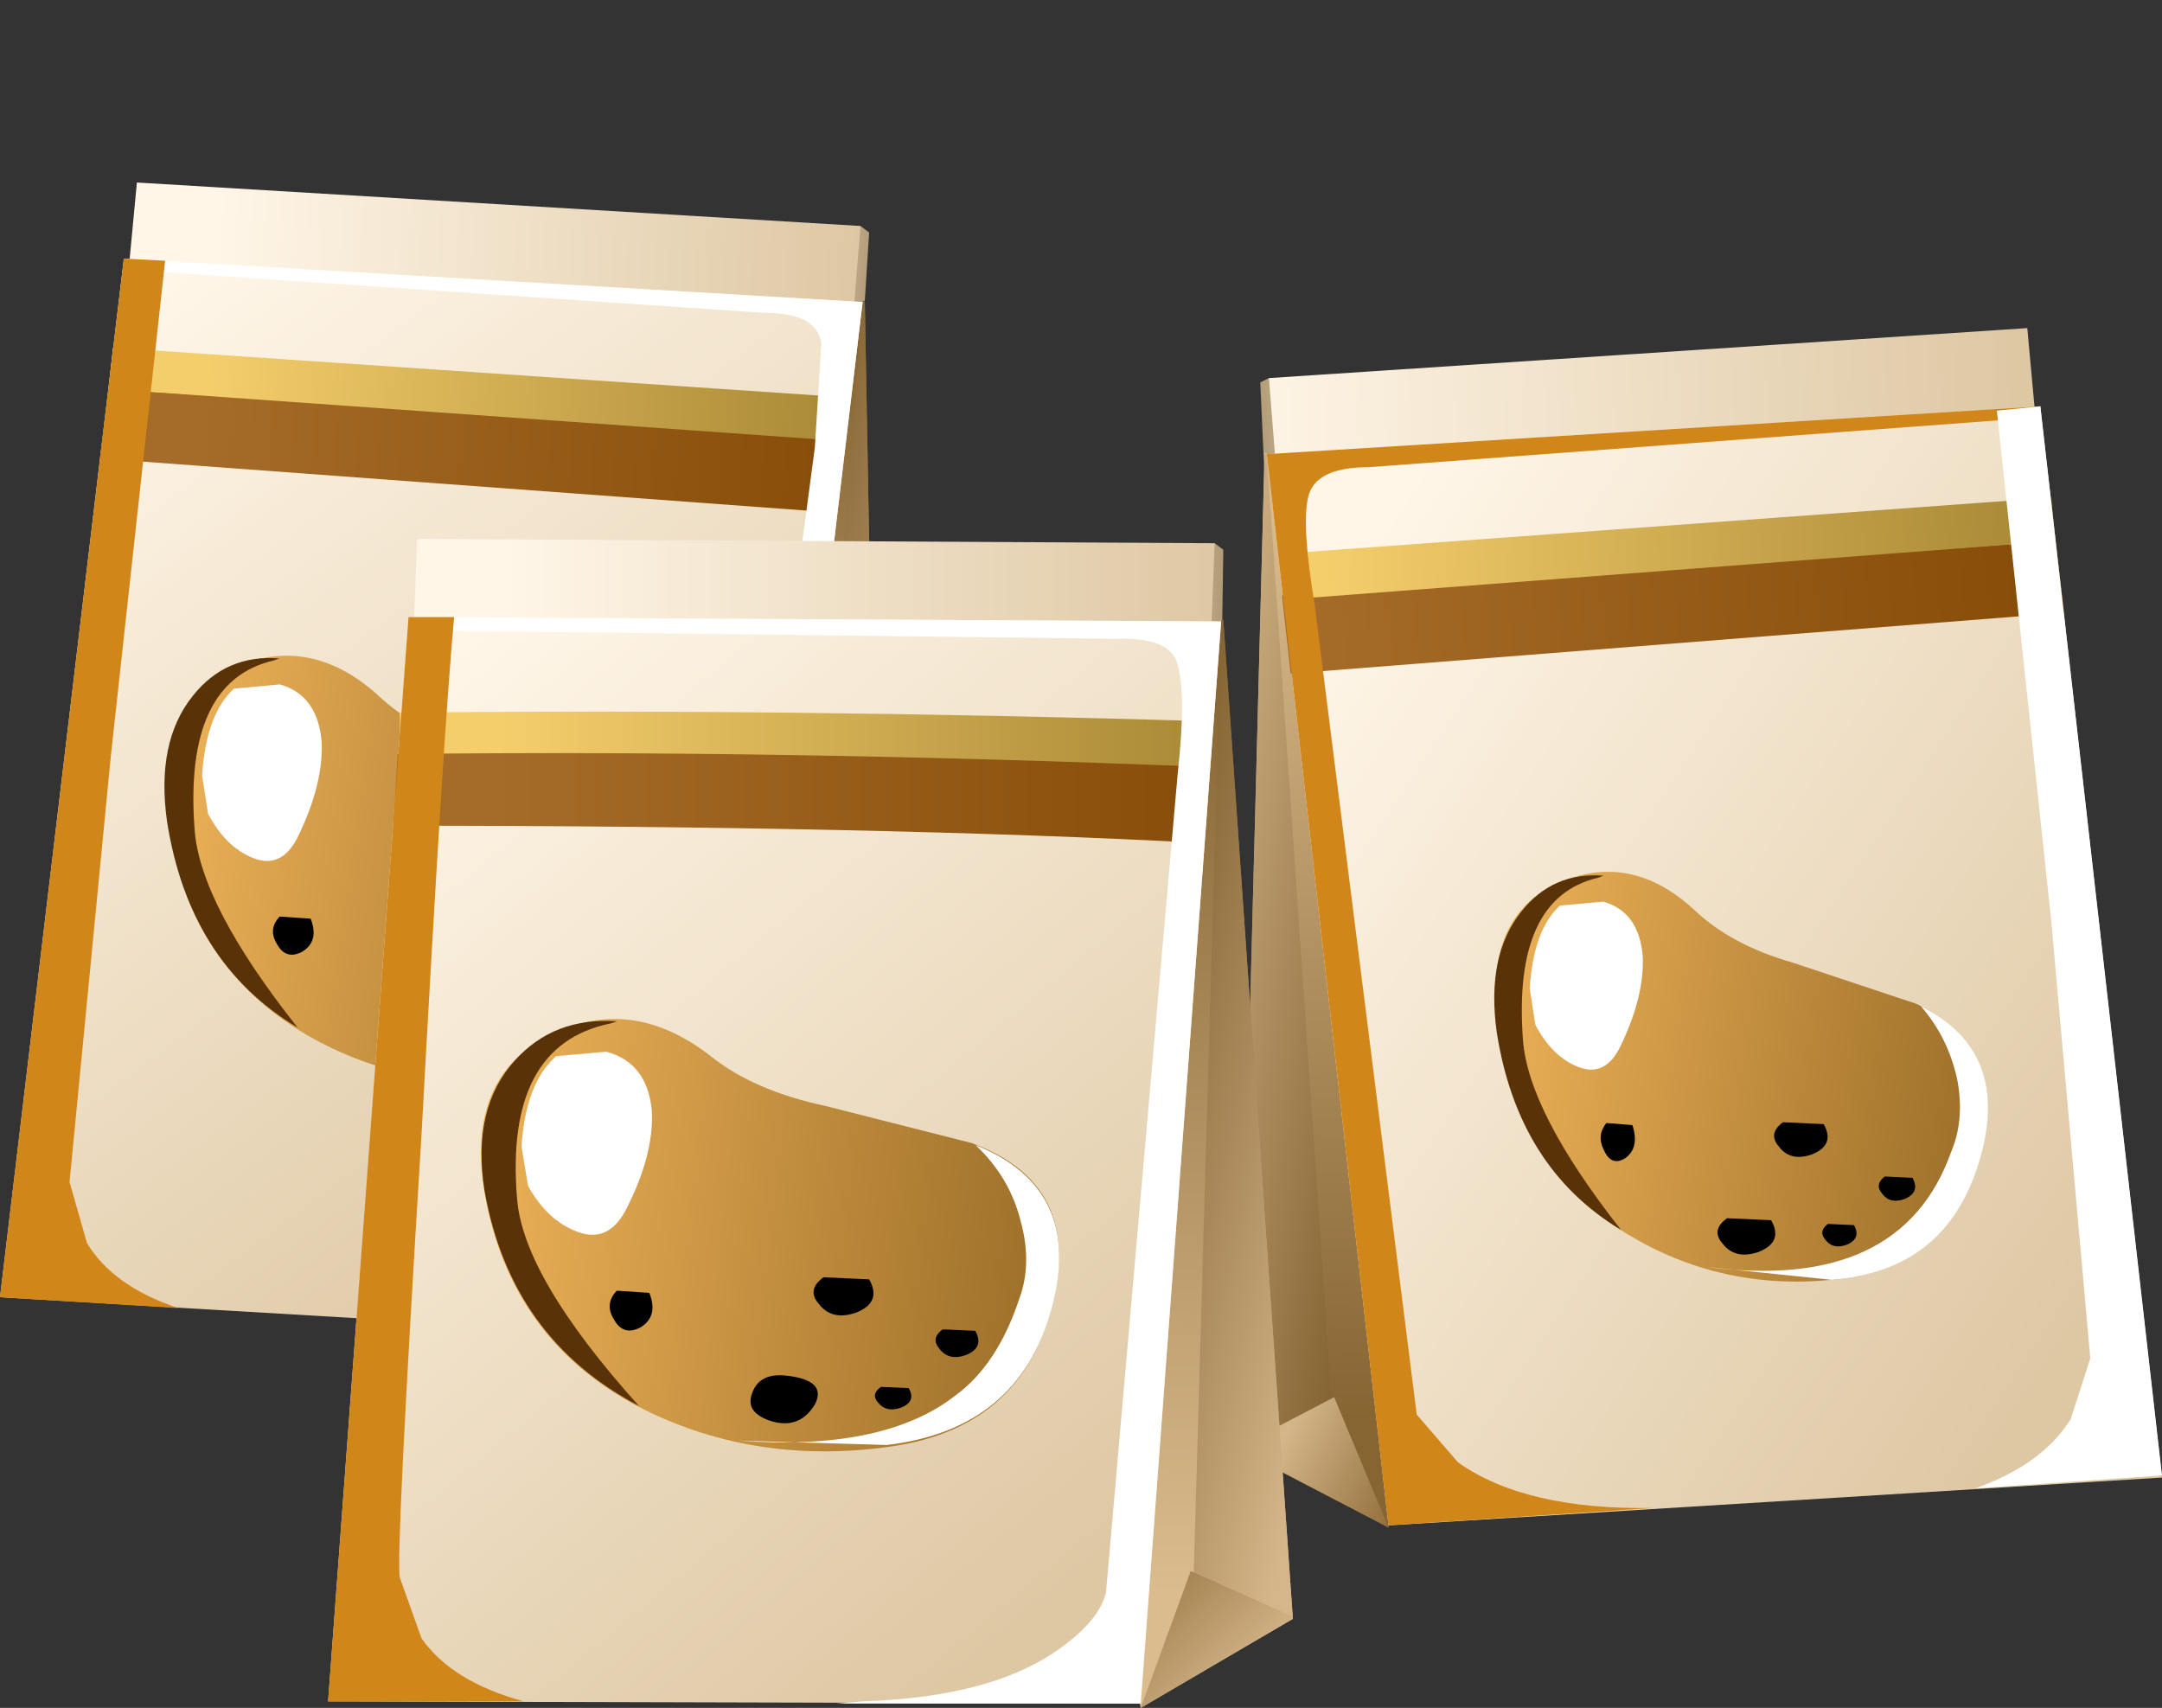 <?xml version="1.0" encoding="UTF-8" standalone="no"?>
<svg xmlns:xlink="http://www.w3.org/1999/xlink" height="39.3px" width="49.75px" xmlns="http://www.w3.org/2000/svg">
  <rect width="100%" height="100%" fill="#333333" stroke="none"/>
  <g transform="matrix(1.0, 0.0, 0.0, 1.0, 0.0, 0.0)">
    <use height="26.7" transform="matrix(1.0, 0.0, 0.0, 1.0, 0.0, 4.2)" width="20.3" xlink:href="#shape0"/>
    <use height="24.9" transform="matrix(1.0, 0.0, 0.0, 1.0, 2.85, 5.95)" width="17.0" xlink:href="#sprite0"/>
    <use height="24.15" transform="matrix(1.0, 0.0, 0.0, 1.0, 0.0, 5.95)" width="4.1" xlink:href="#sprite1"/>
    <use height="9.8" transform="matrix(1.0, 0.0, 0.0, 1.0, 3.8, 15.1)" width="11.95" xlink:href="#shape3"/>
    <use height="6.65" transform="matrix(1.0, 0.0, 0.0, 1.0, 8.9, 18.25)" width="6.85" xlink:href="#sprite2"/>
    <use height="8.5" transform="matrix(1.0, 0.0, 0.0, 1.0, 3.8, 15.15)" width="3.05" xlink:href="#sprite3"/>
    <use height="4.1" transform="matrix(1.0, 0.0, 0.0, 1.0, 4.65, 15.7)" width="2.75" xlink:href="#sprite4"/>
    <use height="1.1" transform="matrix(1.0, 0.0, 0.0, 1.0, 6.25, 20.85)" width="0.95" xlink:href="#sprite5"/>
    <use height="1.1" transform="matrix(1.0, 0.0, 0.0, 1.0, 9.15, 23.15)" width="1.45" xlink:href="#sprite6"/>
    <use height="0.65" transform="matrix(1.0, 0.0, 0.0, 1.0, 11.7, 23.35)" width="0.8" xlink:href="#sprite7"/>
    <use height="1.1" transform="matrix(1.0, 0.0, 0.0, 1.0, 10.6, 20.8)" width="1.25" xlink:href="#sprite8"/>
    <use height="0.75" transform="matrix(1.0, 0.0, 0.0, 1.0, 13.05, 22.15)" width="0.95" xlink:href="#sprite9"/>
    <use height="27.6" transform="matrix(1.0, 0.0, 0.0, 1.0, 28.5, 7.55)" width="21.25" xlink:href="#shape9"/>
    <use height="25.75" transform="matrix(1.0, 0.0, 0.0, 1.0, 29.15, 9.35)" width="17.8" xlink:href="#sprite10"/>
    <use height="24.9" transform="matrix(1.0, 0.0, 0.0, 1.0, 45.45, 9.35)" width="4.3" xlink:href="#sprite11"/>
    <use height="9.45" transform="matrix(1.0, 0.0, 0.0, 1.0, 34.4, 20.05)" width="11.35" xlink:href="#shape12"/>
    <use height="6.3" transform="matrix(1.0, 0.0, 0.0, 1.0, 39.25, 23.15)" width="6.5" xlink:href="#sprite12"/>
    <use height="8.15" transform="matrix(1.0, 0.0, 0.0, 1.0, 34.4, 20.15)" width="2.9" xlink:href="#sprite13"/>
    <use height="3.9" transform="matrix(1.0, 0.0, 0.0, 1.0, 35.2, 20.7)" width="2.6" xlink:href="#sprite14"/>
    <use height="1.1" transform="matrix(1.0, 0.0, 0.0, 1.0, 36.8, 25.6)" width="0.8" xlink:href="#sprite15"/>
    <use height="1.05" transform="matrix(1.0, 0.0, 0.0, 1.0, 39.5, 27.8)" width="1.35" xlink:href="#sprite16"/>
    <use height="0.65" transform="matrix(1.0, 0.0, 0.0, 1.0, 41.9, 28.0)" width="0.8" xlink:href="#sprite17"/>
    <use height="1.0" transform="matrix(1.0, 0.0, 0.0, 1.0, 40.8, 25.6)" width="1.25" xlink:href="#sprite18"/>
    <use height="0.7" transform="matrix(1.0, 0.0, 0.0, 1.0, 43.2, 26.9)" width="0.85" xlink:href="#sprite19"/>
    <use height="26.9" transform="matrix(1.0, 0.0, 0.0, 1.0, 7.55, 12.4)" width="22.2" xlink:href="#shape14"/>
    <use height="25.0" transform="matrix(1.0, 0.0, 0.0, 1.0, 9.4, 14.2)" width="18.7" xlink:href="#sprite20"/>
    <use height="24.95" transform="matrix(1.0, 0.0, 0.0, 1.0, 7.55, 14.2)" width="4.5" xlink:href="#sprite21"/>
    <use height="9.95" transform="matrix(1.0, 0.0, 0.0, 1.0, 11.05, 23.45)" width="13.3" xlink:href="#shape17"/>
    <use height="7.0" transform="matrix(1.0, 0.0, 0.0, 1.0, 17.0, 26.35)" width="7.35" xlink:href="#sprite22"/>
    <use height="8.85" transform="matrix(1.0, 0.0, 0.0, 1.0, 11.1, 23.5)" width="3.6" xlink:href="#sprite23"/>
    <use height="4.25" transform="matrix(1.0, 0.0, 0.0, 1.0, 12.0, 24.15)" width="3.0" xlink:href="#sprite24"/>
    <use height="1.15" transform="matrix(1.0, 0.0, 0.0, 1.0, 14.0, 29.45)" width="1.0" xlink:href="#sprite25"/>
    <use height="1.1" transform="matrix(1.0, 0.0, 0.0, 1.0, 17.25, 31.65)" width="1.55" xlink:href="#sprite26"/>
    <use height="0.65" transform="matrix(1.0, 0.0, 0.0, 1.0, 20.1, 31.75)" width="0.85" xlink:href="#sprite27"/>
    <use height="1.1" transform="matrix(1.0, 0.0, 0.0, 1.0, 18.7, 29.15)" width="1.4" xlink:href="#sprite28"/>
    <use height="0.8" transform="matrix(1.0, 0.0, 0.0, 1.0, 21.5, 30.4)" width="1.0" xlink:href="#sprite29"/>
  </g>
  <defs>
    <g id="shape0" transform="matrix(1.0, 0.0, 0.0, 1.0, 0.0, -4.2)">
      <path d="M16.55 8.15 L19.8 5.2 20.0 5.35 19.8 8.5 16.7 8.85 16.55 8.15" fill="url(#gradient0)" fill-rule="evenodd" stroke="none"/>
      <path d="M19.4 10.2 L2.7 8.95 3.15 4.2 19.8 5.2 19.4 10.2" fill="url(#gradient1)" fill-rule="evenodd" stroke="none"/>
      <path d="M14.05 11.7 L19.9 6.9 20.3 29.1 17.0 30.9 14.05 11.7" fill="url(#gradient2)" fill-rule="evenodd" stroke="none"/>
      <path d="M18.05 30.3 L19.85 6.95 19.9 6.95 20.3 29.1 18.05 30.3" fill="url(#gradient3)" fill-rule="evenodd" stroke="none"/>
      <path d="M17.0 30.9 L17.75 28.9 18.2 27.95 20.3 29.1 17.0 30.9" fill="url(#gradient4)" fill-rule="evenodd" stroke="none"/>
      <path d="M17.0 30.85 L0.0 29.85 2.85 5.95 19.85 6.95 17.0 30.85" fill="url(#gradient5)" fill-rule="evenodd" stroke="none"/>
      <path d="M2.5 8.95 L19.45 10.05 19.25 11.8 2.3 10.55 2.5 8.95" fill="url(#gradient6)" fill-rule="evenodd" stroke="none"/>
      <path d="M2.6 8.0 L19.55 9.15 19.4 10.15 2.5 8.95 2.6 8.0" fill="url(#gradient7)" fill-rule="evenodd" stroke="none"/>
    </g>
    <linearGradient gradientTransform="matrix(0.002, 1.0E-4, 1.0E-4, -0.002, 18.45, 7.05)" gradientUnits="userSpaceOnUse" id="gradient0" spreadMethod="pad" x1="-819.2" x2="819.2">
      <stop offset="0.0" stop-color="#fff6e8"/>
      <stop offset="1.0" stop-color="#b09a74"/>
    </linearGradient>
    <linearGradient gradientTransform="matrix(0.009, 5.0E-4, 5.0E-4, -0.009, 12.25, 7.25)" gradientUnits="userSpaceOnUse" id="gradient1" spreadMethod="pad" x1="-819.2" x2="819.2">
      <stop offset="0.0" stop-color="#fff6e8"/>
      <stop offset="1.0" stop-color="#dec8a4"/>
    </linearGradient>
    <linearGradient gradientTransform="matrix(-0.001, 0.013, 0.013, 0.001, 17.35, 18.15)" gradientUnits="userSpaceOnUse" id="gradient2" spreadMethod="pad" x1="-819.2" x2="819.2">
      <stop offset="0.0" stop-color="#876533"/>
      <stop offset="1.0" stop-color="#dbbc8e"/>
    </linearGradient>
    <linearGradient gradientTransform="matrix(0.004, 0.001, 0.001, -0.004, 19.3, 18.7)" gradientUnits="userSpaceOnUse" id="gradient3" spreadMethod="pad" x1="-819.2" x2="819.2">
      <stop offset="0.0" stop-color="#7d5b2a"/>
      <stop offset="1.0" stop-color="#d4b68a"/>
    </linearGradient>
    <linearGradient gradientTransform="matrix(0.002, 0.002, 0.002, -0.002, 17.4, 29.15)" gradientUnits="userSpaceOnUse" id="gradient4" spreadMethod="pad" x1="-819.2" x2="819.2">
      <stop offset="0.0" stop-color="#87622d"/>
      <stop offset="1.0" stop-color="#d4b68a"/>
    </linearGradient>
    <linearGradient gradientTransform="matrix(0.009, 0.012, 0.012, -0.009, 9.4, 17.7)" gradientUnits="userSpaceOnUse" id="gradient5" spreadMethod="pad" x1="-819.2" x2="819.2">
      <stop offset="0.0" stop-color="#fff6e8"/>
      <stop offset="1.0" stop-color="#dec8a4"/>
    </linearGradient>
    <linearGradient gradientTransform="matrix(0.009, 5.0E-4, 5.0E-4, -0.009, 11.9, 10.45)" gradientUnits="userSpaceOnUse" id="gradient6" spreadMethod="pad" x1="-819.2" x2="819.2">
      <stop offset="0.0" stop-color="#a56b28"/>
      <stop offset="1.0" stop-color="#874d09"/>
    </linearGradient>
    <linearGradient gradientTransform="matrix(0.009, 5.0E-4, 5.0E-4, -0.009, 12.05, 9.15)" gradientUnits="userSpaceOnUse" id="gradient7" spreadMethod="pad" x1="-819.2" x2="819.2">
      <stop offset="0.0" stop-color="#f5ce6c"/>
      <stop offset="1.0" stop-color="#a98936"/>
    </linearGradient>
    <g id="sprite0" transform="matrix(1.0, 0.0, 0.0, 1.0, 0.0, 0.0)">
      <use height="24.9" transform="matrix(1.0, 0.0, 0.0, 1.0, 0.0, 0.0)" width="17.0" xlink:href="#shape1"/>
    </g>
    <g id="shape1" transform="matrix(1.0, 0.0, 0.0, 1.0, 0.0, 0.0)">
      <path d="M15.9 4.35 L16.05 1.95 Q15.95 1.25 14.75 1.25 L0.0 0.25 0.0 0.0 17.0 1.0 14.15 24.9 8.35 24.55 Q11.15 24.6 12.6 23.5 L13.5 22.4 15.9 4.35" fill="#ffffff" fill-rule="evenodd" stroke="none"/>
    </g>
    <g id="sprite1" transform="matrix(1.0, 0.0, 0.0, 1.0, 0.0, 0.0)">
      <use height="24.15" transform="matrix(1.0, 0.0, 0.0, 1.0, 0.0, 0.0)" width="4.1" xlink:href="#shape2"/>
    </g>
    <g id="shape2" transform="matrix(1.0, 0.0, 0.0, 1.0, 0.0, 0.0)">
      <path d="M2.85 0.0 L3.8 0.05 2.55 11.45 1.6 21.25 2.0 22.65 Q2.6 23.65 4.1 24.15 L0.0 23.9 2.85 0.0" fill="#d18619" fill-rule="evenodd" stroke="none"/>
    </g>
    <g id="shape3" transform="matrix(1.0, 0.0, 0.0, 1.0, -3.8, -15.1)">
      <path d="M3.85 18.75 Q3.55 16.15 5.4 15.35 7.15 14.6 8.7 16.0 9.6 16.85 11.05 17.25 L14.05 18.2 Q16.35 19.25 15.55 21.95 14.75 24.65 11.95 24.85 9.2 25.1 6.95 23.75 4.25 22.1 3.85 18.75" fill="url(#gradient8)" fill-rule="evenodd" stroke="none"/>
    </g>
    <linearGradient gradientTransform="matrix(0.007, 0.001, 0.001, -0.007, 9.65, 20.15)" gradientUnits="userSpaceOnUse" id="gradient8" spreadMethod="pad" x1="-819.2" x2="819.2">
      <stop offset="0.0" stop-color="#ebb057"/>
      <stop offset="1.0" stop-color="#9c6f29"/>
    </linearGradient>
    <g id="sprite2" transform="matrix(1.0, 0.0, 0.0, 1.0, 0.0, 0.0)">
      <use height="7.0" transform="matrix(0.932, 0.0, 0.0, 0.95, 0.0, 0.0)" width="7.35" xlink:href="#shape4"/>
    </g>
    <g id="shape4" transform="matrix(1.0, 0.0, 0.0, 1.0, 0.0, 0.0)">
      <path d="M5.45 0.0 Q7.95 1.0 7.2 3.75 6.45 6.55 3.4 6.9 L0.0 6.8 Q3.35 7.05 5.0 5.75 5.95 5.05 6.45 3.55 6.75 2.75 6.5 1.8 6.25 0.75 5.45 0.0" fill="#ffffff" fill-rule="evenodd" stroke="none"/>
    </g>
    <g id="sprite3" transform="matrix(1.0, 0.0, 0.0, 1.0, 0.0, -0.05)">
      <use height="8.85" transform="matrix(0.847, 0.0, 0.0, 0.96, 0.0, 0.05)" width="3.6" xlink:href="#shape5"/>
    </g>
    <g id="shape5" transform="matrix(1.0, 0.0, 0.0, 1.0, 0.0, 0.0)">
      <path d="M2.95 0.05 Q0.5 0.55 0.8 4.1 0.95 5.9 3.6 8.85 0.65 7.3 0.05 3.9 -0.25 2.0 0.75 0.9 1.65 -0.1 3.1 0.0 L2.95 0.05" fill="#593307" fill-rule="evenodd" stroke="none"/>
    </g>
    <g id="sprite4" transform="matrix(1.0, 0.0, 0.0, 1.0, 0.0, 0.0)">
      <use height="4.2" transform="matrix(0.917, 0.0, 0.0, 0.976, 0.0, 0.0)" width="3.0" xlink:href="#shape6"/>
    </g>
    <g id="shape6" transform="matrix(1.0, 0.0, 0.0, 1.0, 0.0, 0.0)">
      <path d="M1.95 0.05 Q2.9 0.3 3.0 1.4 3.05 2.4 2.4 3.65 2.0 4.4 1.3 4.15 0.6 3.9 0.15 3.1 L0.0 2.2 Q0.1 0.75 0.8 0.15 L1.95 0.05" fill="#ffffff" fill-rule="evenodd" stroke="none"/>
    </g>
    <g id="sprite5" transform="matrix(1.0, 0.0, 0.0, 1.0, 0.05, 0.0)">
      <use height="1.15" transform="matrix(0.679, 0.0, 0.0, 0.957, -0.034, 0.002)" width="1.4" xlink:href="#shape7"/>
    </g>
    <g id="shape7" transform="matrix(1.0, 0.0, 0.0, 1.0, 0.05, 0.05)">
      <path d="M1.25 0.25 Q1.55 0.8 0.95 1.05 0.4 1.25 0.1 0.85 -0.2 0.5 0.2 0.2 L1.25 0.25" fill="#000000" fill-rule="evenodd" stroke="none"/>
    </g>
    <g id="sprite6" transform="matrix(1.0, 0.0, 0.0, 1.0, 0.05, -0.05)">
      <use height="1.15" transform="matrix(0.935, 0.0, 0.0, 0.957, -0.047, 0.05)" width="1.55" xlink:href="#shape8"/>
    </g>
    <g id="shape8" transform="matrix(1.0, 0.0, 0.0, 1.0, 0.05, 0.0)">
      <path d="M0.75 0.0 Q1.75 0.1 1.45 0.7 1.1 1.3 0.45 1.1 -0.15 0.9 0.0 0.45 0.15 -0.05 0.75 0.0" fill="#000000" fill-rule="evenodd" stroke="none"/>
    </g>
    <g id="sprite7" transform="matrix(1.0, 0.0, 0.0, 1.0, 0.05, 0.0)">
      <use height="1.15" transform="matrix(0.571, 0.0, 0.0, 0.565, -0.029, 0.022)" width="1.4" xlink:href="#shape7"/>
    </g>
    <g id="sprite8" transform="matrix(1.0, 0.0, 0.0, 1.0, 0.0, 0.05)">
      <use height="1.15" transform="matrix(0.893, 0.0, 0.0, 0.957, 0.005, -0.048)" width="1.4" xlink:href="#shape7"/>
    </g>
    <g id="sprite9" transform="matrix(1.0, 0.0, 0.0, 1.0, 0.05, 0.0)">
      <use height="1.15" transform="matrix(0.679, 0.0, 0.0, 0.652, -0.034, 0.017)" width="1.4" xlink:href="#shape7"/>
    </g>
    <g id="shape9" transform="matrix(1.0, 0.0, 0.0, 1.0, -28.5, -7.55)">
      <path d="M32.55 11.7 L32.4 12.4 29.15 12.1 29.0 8.8 29.2 8.7 32.55 11.7" fill="url(#gradient9)" fill-rule="evenodd" stroke="none"/>
      <path d="M46.65 7.55 L47.1 12.45 29.6 13.8 29.2 8.7 46.65 7.55" fill="url(#gradient10)" fill-rule="evenodd" stroke="none"/>
      <path d="M35.15 15.35 L31.95 35.15 28.5 33.35 29.1 10.4 35.15 15.35" fill="url(#gradient11)" fill-rule="evenodd" stroke="none"/>
      <path d="M30.8 34.55 L28.5 33.35 29.1 10.45 29.15 10.45 30.8 34.55" fill="url(#gradient12)" fill-rule="evenodd" stroke="none"/>
      <path d="M31.95 35.15 L28.5 33.35 28.5 33.3 30.7 32.15 31.95 35.15" fill="url(#gradient13)" fill-rule="evenodd" stroke="none"/>
      <path d="M46.95 9.35 L49.75 34.0 31.95 35.1 29.15 10.45 46.95 9.35" fill="url(#gradient14)" fill-rule="evenodd" stroke="none"/>
      <path d="M47.5 14.1 L29.7 15.5 29.5 13.7 47.3 12.45 47.5 14.1" fill="url(#gradient15)" fill-rule="evenodd" stroke="none"/>
      <path d="M47.3 12.45 L29.55 13.8 29.4 12.75 47.2 11.45 47.3 12.45" fill="url(#gradient16)" fill-rule="evenodd" stroke="none"/>
    </g>
    <linearGradient gradientTransform="matrix(-0.002, 1.0E-4, -1.0E-4, -0.002, 30.6, 10.55)" gradientUnits="userSpaceOnUse" id="gradient9" spreadMethod="pad" x1="-819.2" x2="819.2">
      <stop offset="0.0" stop-color="#fff6e8"/>
      <stop offset="1.0" stop-color="#b09a74"/>
    </linearGradient>
    <linearGradient gradientTransform="matrix(0.011, -5.0E-4, -5.0E-4, -0.011, 37.4, 10.7)" gradientUnits="userSpaceOnUse" id="gradient10" spreadMethod="pad" x1="-819.2" x2="819.2">
      <stop offset="0.0" stop-color="#fff6e8"/>
      <stop offset="1.0" stop-color="#dec8a4"/>
    </linearGradient>
    <linearGradient gradientTransform="matrix(-5.0E-4, -0.013, 0.013, -3.0E-4, 31.7, 22.0)" gradientUnits="userSpaceOnUse" id="gradient11" spreadMethod="pad" x1="-819.2" x2="819.2">
      <stop offset="0.0" stop-color="#876533"/>
      <stop offset="1.0" stop-color="#dbbc8e"/>
    </linearGradient>
    <linearGradient gradientTransform="matrix(-0.004, -7.0E-4, 7.0E-4, -0.004, 29.6, 22.6)" gradientUnits="userSpaceOnUse" id="gradient12" spreadMethod="pad" x1="-819.2" x2="819.2">
      <stop offset="0.0" stop-color="#7d5b2a"/>
      <stop offset="1.0" stop-color="#d4b68a"/>
    </linearGradient>
    <linearGradient gradientTransform="matrix(-0.002, -0.001, 0.001, -0.002, 31.45, 33.35)" gradientUnits="userSpaceOnUse" id="gradient13" spreadMethod="pad" x1="-819.2" x2="819.2">
      <stop offset="0.0" stop-color="#87622d"/>
      <stop offset="1.0" stop-color="#d4b68a"/>
    </linearGradient>
    <linearGradient gradientTransform="matrix(0.012, 0.008, 0.008, -0.012, 39.25, 22.1)" gradientUnits="userSpaceOnUse" id="gradient14" spreadMethod="pad" x1="-819.2" x2="819.2">
      <stop offset="0.0" stop-color="#fff6e8"/>
      <stop offset="1.0" stop-color="#dec8a4"/>
    </linearGradient>
    <linearGradient gradientTransform="matrix(0.01, -8.0E-4, -8.0E-4, -0.01, 38.3, 13.9)" gradientUnits="userSpaceOnUse" id="gradient15" spreadMethod="pad" x1="-819.2" x2="819.2">
      <stop offset="0.0" stop-color="#a56b28"/>
      <stop offset="1.0" stop-color="#874d09"/>
    </linearGradient>
    <linearGradient gradientTransform="matrix(0.01, -7.0E-4, -7.0E-4, -0.01, 38.6, 12.6)" gradientUnits="userSpaceOnUse" id="gradient16" spreadMethod="pad" x1="-819.2" x2="819.2">
      <stop offset="0.0" stop-color="#f5ce6c"/>
      <stop offset="1.0" stop-color="#a98936"/>
    </linearGradient>
    <g id="sprite10" transform="matrix(1.0, 0.0, 0.0, 1.0, 0.0, 0.0)">
      <use height="25.75" transform="matrix(1.0, 0.0, 0.0, 1.0, 0.0, 0.0)" width="17.8" xlink:href="#shape10"/>
    </g>
    <g id="shape10" transform="matrix(1.0, 0.0, 0.0, 1.0, 0.0, 0.0)">
      <path d="M4.4 24.3 Q5.95 25.4 8.9 25.35 L2.8 25.75 0.0 1.1 17.8 0.0 17.8 0.25 2.35 1.4 Q1.1 1.4 0.95 2.1 0.8 2.75 1.1 4.55 L3.45 23.2 4.4 24.3" fill="#d18619" fill-rule="evenodd" stroke="none"/>
    </g>
    <g id="sprite11" transform="matrix(1.0, 0.0, 0.0, 1.0, 0.0, 0.0)">
      <use height="24.95" transform="matrix(1.0, 0.0, 0.0, 0.998, 0.0, 0.0)" width="4.3" xlink:href="#shape11"/>
    </g>
    <g id="shape11" transform="matrix(1.0, 0.0, 0.0, 1.0, 0.0, 0.0)">
      <path d="M1.5 0.0 L4.3 24.65 0.0 24.95 Q1.55 24.4 2.2 23.35 L2.65 21.95 1.75 11.85 0.5 0.1 1.5 0.0" fill="#ffffff" fill-rule="evenodd" stroke="none"/>
    </g>
    <g id="shape12" transform="matrix(1.0, 0.0, 0.0, 1.0, -34.4, -20.05)">
      <path d="M42.15 29.45 Q39.6 29.7 37.45 28.4 34.85 26.8 34.45 23.55 34.15 21.05 35.9 20.3 37.55 19.6 39.0 20.95 39.85 21.75 41.25 22.15 L44.1 23.1 Q46.3 24.15 45.55 26.65 44.8 29.25 42.15 29.45" fill="url(#gradient17)" fill-rule="evenodd" stroke="none"/>
    </g>
    <linearGradient gradientTransform="matrix(0.007, 0.001, 0.001, -0.007, 39.95, 24.95)" gradientUnits="userSpaceOnUse" id="gradient17" spreadMethod="pad" x1="-819.2" x2="819.2">
      <stop offset="0.0" stop-color="#ebb057"/>
      <stop offset="1.0" stop-color="#9c6f29"/>
    </linearGradient>
    <g id="sprite12" transform="matrix(1.0, 0.0, 0.0, 1.0, 0.0, 0.0)">
      <use height="6.3" transform="matrix(1.0, 0.0, 0.0, 1.0, 0.0, 0.0)" width="6.5" xlink:href="#shape13"/>
    </g>
    <g id="shape13" transform="matrix(1.0, 0.0, 0.0, 1.0, 0.0, 0.0)">
      <path d="M4.95 0.0 Q7.05 1.05 6.3 3.55 5.55 6.1 2.9 6.3 L0.0 6.0 Q4.5 6.6 5.65 3.35 5.95 2.65 5.8 1.75 5.6 0.75 4.95 0.0" fill="#ffffff" fill-rule="evenodd" stroke="none"/>
    </g>
    <g id="sprite13" transform="matrix(1.0, 0.0, 0.0, 1.0, 0.0, -0.05)">
      <use height="8.85" transform="matrix(0.806, 0.0, 0.0, 0.921, 0.0, 0.05)" width="3.6" xlink:href="#shape5"/>
    </g>
    <g id="sprite14" transform="matrix(1.0, 0.0, 0.0, 1.0, 0.0, 0.0)">
      <use height="4.2" transform="matrix(0.867, 0.0, 0.0, 0.929, 0.0, 0.0)" width="3.0" xlink:href="#shape6"/>
    </g>
    <g id="sprite15" transform="matrix(1.0, 0.0, 0.0, 1.0, 0.0, 0.0)">
      <use height="1.15" transform="matrix(0.571, 0.0, 0.0, 0.957, 0.021, 0.002)" width="1.4" xlink:href="#shape7"/>
    </g>
    <g id="sprite16" transform="matrix(1.0, 0.0, 0.0, 1.0, 0.05, 0.0)">
      <use height="1.15" transform="matrix(0.964, 0.0, 0.0, 0.913, -0.048, 0.004)" width="1.4" xlink:href="#shape7"/>
    </g>
    <g id="sprite17" transform="matrix(1.0, 0.0, 0.0, 1.0, 0.05, 0.05)">
      <use height="1.15" transform="matrix(0.571, 0.0, 0.0, 0.565, -0.029, -0.028)" width="1.4" xlink:href="#shape7"/>
    </g>
    <g id="sprite18" transform="matrix(1.0, 0.0, 0.0, 1.0, 0.05, 0.0)">
      <use height="1.15" transform="matrix(0.893, 0.0, 0.0, 0.87, -0.045, 0.006)" width="1.4" xlink:href="#shape7"/>
    </g>
    <g id="sprite19" transform="matrix(1.0, 0.0, 0.0, 1.0, 0.0, 0.0)">
      <use height="1.15" transform="matrix(0.607, 0.0, 0.0, 0.609, 0.02, 0.02)" width="1.4" xlink:href="#shape7"/>
    </g>
    <g id="shape14" transform="matrix(1.0, 0.0, 0.0, 1.0, -7.55, -12.4)">
      <path d="M24.55 15.75 L27.95 12.5 28.15 12.65 28.1 15.95 24.75 16.4 24.55 15.75" fill="url(#gradient18)" fill-rule="evenodd" stroke="none"/>
      <path d="M27.75 17.7 L9.4 17.35 9.6 12.4 27.95 12.5 27.75 17.7" fill="url(#gradient19)" fill-rule="evenodd" stroke="none"/>
      <path d="M22.0 19.55 L28.15 14.25 29.75 37.25 26.25 39.3 22.0 19.55" fill="url(#gradient20)" fill-rule="evenodd" stroke="none"/>
      <path d="M27.4 38.6 L28.1 14.3 28.15 14.3 29.75 37.25 27.4 38.6" fill="url(#gradient21)" fill-rule="evenodd" stroke="none"/>
      <path d="M26.25 39.3 L27.4 36.15 29.75 37.2 29.75 37.25 26.25 39.3" fill="url(#gradient22)" fill-rule="evenodd" stroke="none"/>
      <path d="M26.25 39.2 L7.55 39.15 9.4 14.2 28.1 14.3 26.25 39.2" fill="url(#gradient23)" fill-rule="evenodd" stroke="none"/>
      <path d="M9.15 17.35 Q16.05 17.2 27.85 17.55 L27.7 19.4 Q20.2 19.0 9.05 19.0 L9.15 17.35" fill="url(#gradient24)" fill-rule="evenodd" stroke="none"/>
      <path d="M9.2 16.4 Q17.9 16.3 27.9 16.6 L27.8 17.65 Q17.95 17.25 9.2 17.35 L9.2 16.4" fill="url(#gradient25)" fill-rule="evenodd" stroke="none"/>
    </g>
    <linearGradient gradientTransform="matrix(0.002, 0.0, 0.0, -0.002, 26.55, 14.45)" gradientUnits="userSpaceOnUse" id="gradient18" spreadMethod="pad" x1="-819.2" x2="819.2">
      <stop offset="0.0" stop-color="#fff6e8"/>
      <stop offset="1.0" stop-color="#b09a74"/>
    </linearGradient>
    <linearGradient gradientTransform="matrix(0.01, 0.0, 0.0, -0.01, 19.8, 15.05)" gradientUnits="userSpaceOnUse" id="gradient19" spreadMethod="pad" x1="-819.2" x2="819.2">
      <stop offset="0.0" stop-color="#fff6e8"/>
      <stop offset="1.0" stop-color="#dec8a4"/>
    </linearGradient>
    <linearGradient gradientTransform="matrix(-3.0E-4, 0.013, 0.013, 3.0E-4, 25.95, 26.0)" gradientUnits="userSpaceOnUse" id="gradient20" spreadMethod="pad" x1="-819.2" x2="819.2">
      <stop offset="0.0" stop-color="#876533"/>
      <stop offset="1.0" stop-color="#dbbc8e"/>
    </linearGradient>
    <linearGradient gradientTransform="matrix(0.004, 9.0E-4, 9.0E-4, -0.004, 28.15, 26.55)" gradientUnits="userSpaceOnUse" id="gradient21" spreadMethod="pad" x1="-819.2" x2="819.2">
      <stop offset="0.0" stop-color="#7d5b2a"/>
      <stop offset="1.0" stop-color="#d4b68a"/>
    </linearGradient>
    <linearGradient gradientTransform="matrix(0.002, 0.002, 0.002, -0.002, 26.7, 37.4)" gradientUnits="userSpaceOnUse" id="gradient22" spreadMethod="pad" x1="-819.2" x2="819.2">
      <stop offset="0.0" stop-color="#87622d"/>
      <stop offset="1.0" stop-color="#d4b68a"/>
    </linearGradient>
    <linearGradient gradientTransform="matrix(0.01, 0.012, 0.012, -0.01, 17.2, 26.0)" gradientUnits="userSpaceOnUse" id="gradient23" spreadMethod="pad" x1="-819.2" x2="819.2">
      <stop offset="0.0" stop-color="#fff6e8"/>
      <stop offset="1.0" stop-color="#dec8a4"/>
    </linearGradient>
    <linearGradient gradientTransform="matrix(0.01, 0.0, 0.0, -0.01, 19.55, 18.35)" gradientUnits="userSpaceOnUse" id="gradient24" spreadMethod="pad" x1="-819.2" x2="819.2">
      <stop offset="0.0" stop-color="#a56b28"/>
      <stop offset="1.0" stop-color="#874d09"/>
    </linearGradient>
    <linearGradient gradientTransform="matrix(0.01, 0.0, 0.0, -0.01, 19.65, 17.0)" gradientUnits="userSpaceOnUse" id="gradient25" spreadMethod="pad" x1="-819.2" x2="819.2">
      <stop offset="0.0" stop-color="#f5ce6c"/>
      <stop offset="1.0" stop-color="#a98936"/>
    </linearGradient>
    <g id="sprite20" transform="matrix(1.0, 0.0, 0.0, 1.0, 0.0, 0.0)">
      <use height="25.0" transform="matrix(1.0, 0.0, 0.0, 1.0, 0.0, 0.0)" width="18.7" xlink:href="#shape15"/>
    </g>
    <g id="shape15" transform="matrix(1.0, 0.0, 0.0, 1.0, 0.0, 0.0)">
      <path d="M15.1 23.65 Q15.9 23.05 16.05 22.45 L17.7 3.6 Q17.9 1.8 17.7 1.1 17.55 0.45 16.25 0.5 L0.0 0.3 0.0 0.0 18.7 0.1 16.85 25.0 9.85 25.0 10.45 24.95 Q13.55 24.85 15.1 23.65" fill="#ffffff" fill-rule="evenodd" stroke="none"/>
    </g>
    <g id="sprite21" transform="matrix(1.0, 0.0, 0.0, 1.0, 0.0, 0.0)">
      <use height="24.95" transform="matrix(1.0, 0.0, 0.0, 1.0, 0.0, 0.0)" width="4.5" xlink:href="#shape16"/>
    </g>
    <g id="shape16" transform="matrix(1.0, 0.0, 0.0, 1.0, 0.0, 0.0)">
      <path d="M1.85 0.0 L2.9 0.0 Q2.65 2.7 2.15 11.9 1.55 21.65 1.65 22.1 L2.15 23.5 Q2.85 24.5 4.5 24.95 L0.0 24.95 1.85 0.0" fill="#d18619" fill-rule="evenodd" stroke="none"/>
    </g>
    <g id="shape17" transform="matrix(1.0, 0.0, 0.0, 1.0, -11.05, -23.45)">
      <path d="M11.15 27.45 Q10.7 24.75 12.7 23.8 14.55 22.9 16.35 24.3 17.35 25.1 19.0 25.45 L22.35 26.3 Q24.95 27.25 24.2 30.05 23.5 32.9 20.4 33.3 17.4 33.7 14.85 32.45 11.75 30.9 11.15 27.45" fill="url(#gradient26)" fill-rule="evenodd" stroke="none"/>
    </g>
    <linearGradient gradientTransform="matrix(0.008, 9.0E-4, 9.0E-4, -0.008, 17.6, 28.6)" gradientUnits="userSpaceOnUse" id="gradient26" spreadMethod="pad" x1="-819.2" x2="819.2">
      <stop offset="0.0" stop-color="#ebb057"/>
      <stop offset="1.0" stop-color="#9c6f29"/>
    </linearGradient>
    <g id="sprite22" transform="matrix(1.0, 0.0, 0.0, 1.0, 0.0, 0.0)">
      <use height="7.0" transform="matrix(1.0, 0.0, 0.0, 1.0, 0.0, 0.0)" width="7.35" xlink:href="#shape4"/>
    </g>
    <g id="sprite23" transform="matrix(1.0, 0.0, 0.0, 1.0, 0.0, 0.0)">
      <use height="8.85" transform="matrix(1.0, 0.0, 0.0, 1.0, 0.0, 0.0)" width="3.6" xlink:href="#shape5"/>
    </g>
    <g id="sprite24" transform="matrix(1.0, 0.0, 0.0, 1.0, 0.0, 0.0)">
      <use height="4.2" transform="matrix(1.0, 0.0, 0.0, 1.012, 0.0, 0.0)" width="3.0" xlink:href="#shape6"/>
    </g>
    <g id="sprite25" transform="matrix(1.0, 0.0, 0.0, 1.0, 0.0, 0.0)">
      <use height="1.15" transform="matrix(0.714, 0.0, 0.0, 1.0, 0.014, 0.0)" width="1.4" xlink:href="#shape7"/>
    </g>
    <g id="sprite26" transform="matrix(1.0, 0.0, 0.0, 1.0, 0.05, -0.05)">
      <use height="1.15" transform="matrix(1.0, 0.0, 0.0, 0.957, -0.05, 0.05)" width="1.55" xlink:href="#shape8"/>
    </g>
    <g id="sprite27" transform="matrix(1.0, 0.0, 0.0, 1.0, 0.0, 0.0)">
      <use height="1.15" transform="matrix(0.607, 0.0, 0.0, 0.565, 0.02, 0.022)" width="1.4" xlink:href="#shape7"/>
    </g>
    <g id="sprite28" transform="matrix(1.0, 0.0, 0.0, 1.0, 0.05, 0.0)">
      <use height="1.15" transform="matrix(1.0, 0.0, 0.0, 0.957, -0.05, 0.002)" width="1.4" xlink:href="#shape7"/>
    </g>
    <g id="sprite29" transform="matrix(1.0, 0.0, 0.0, 1.0, 0.05, 0.0)">
      <use height="1.15" transform="matrix(0.714, 0.0, 0.0, 0.696, -0.036, 0.015)" width="1.4" xlink:href="#shape7"/>
    </g>
  </defs>
</svg>
